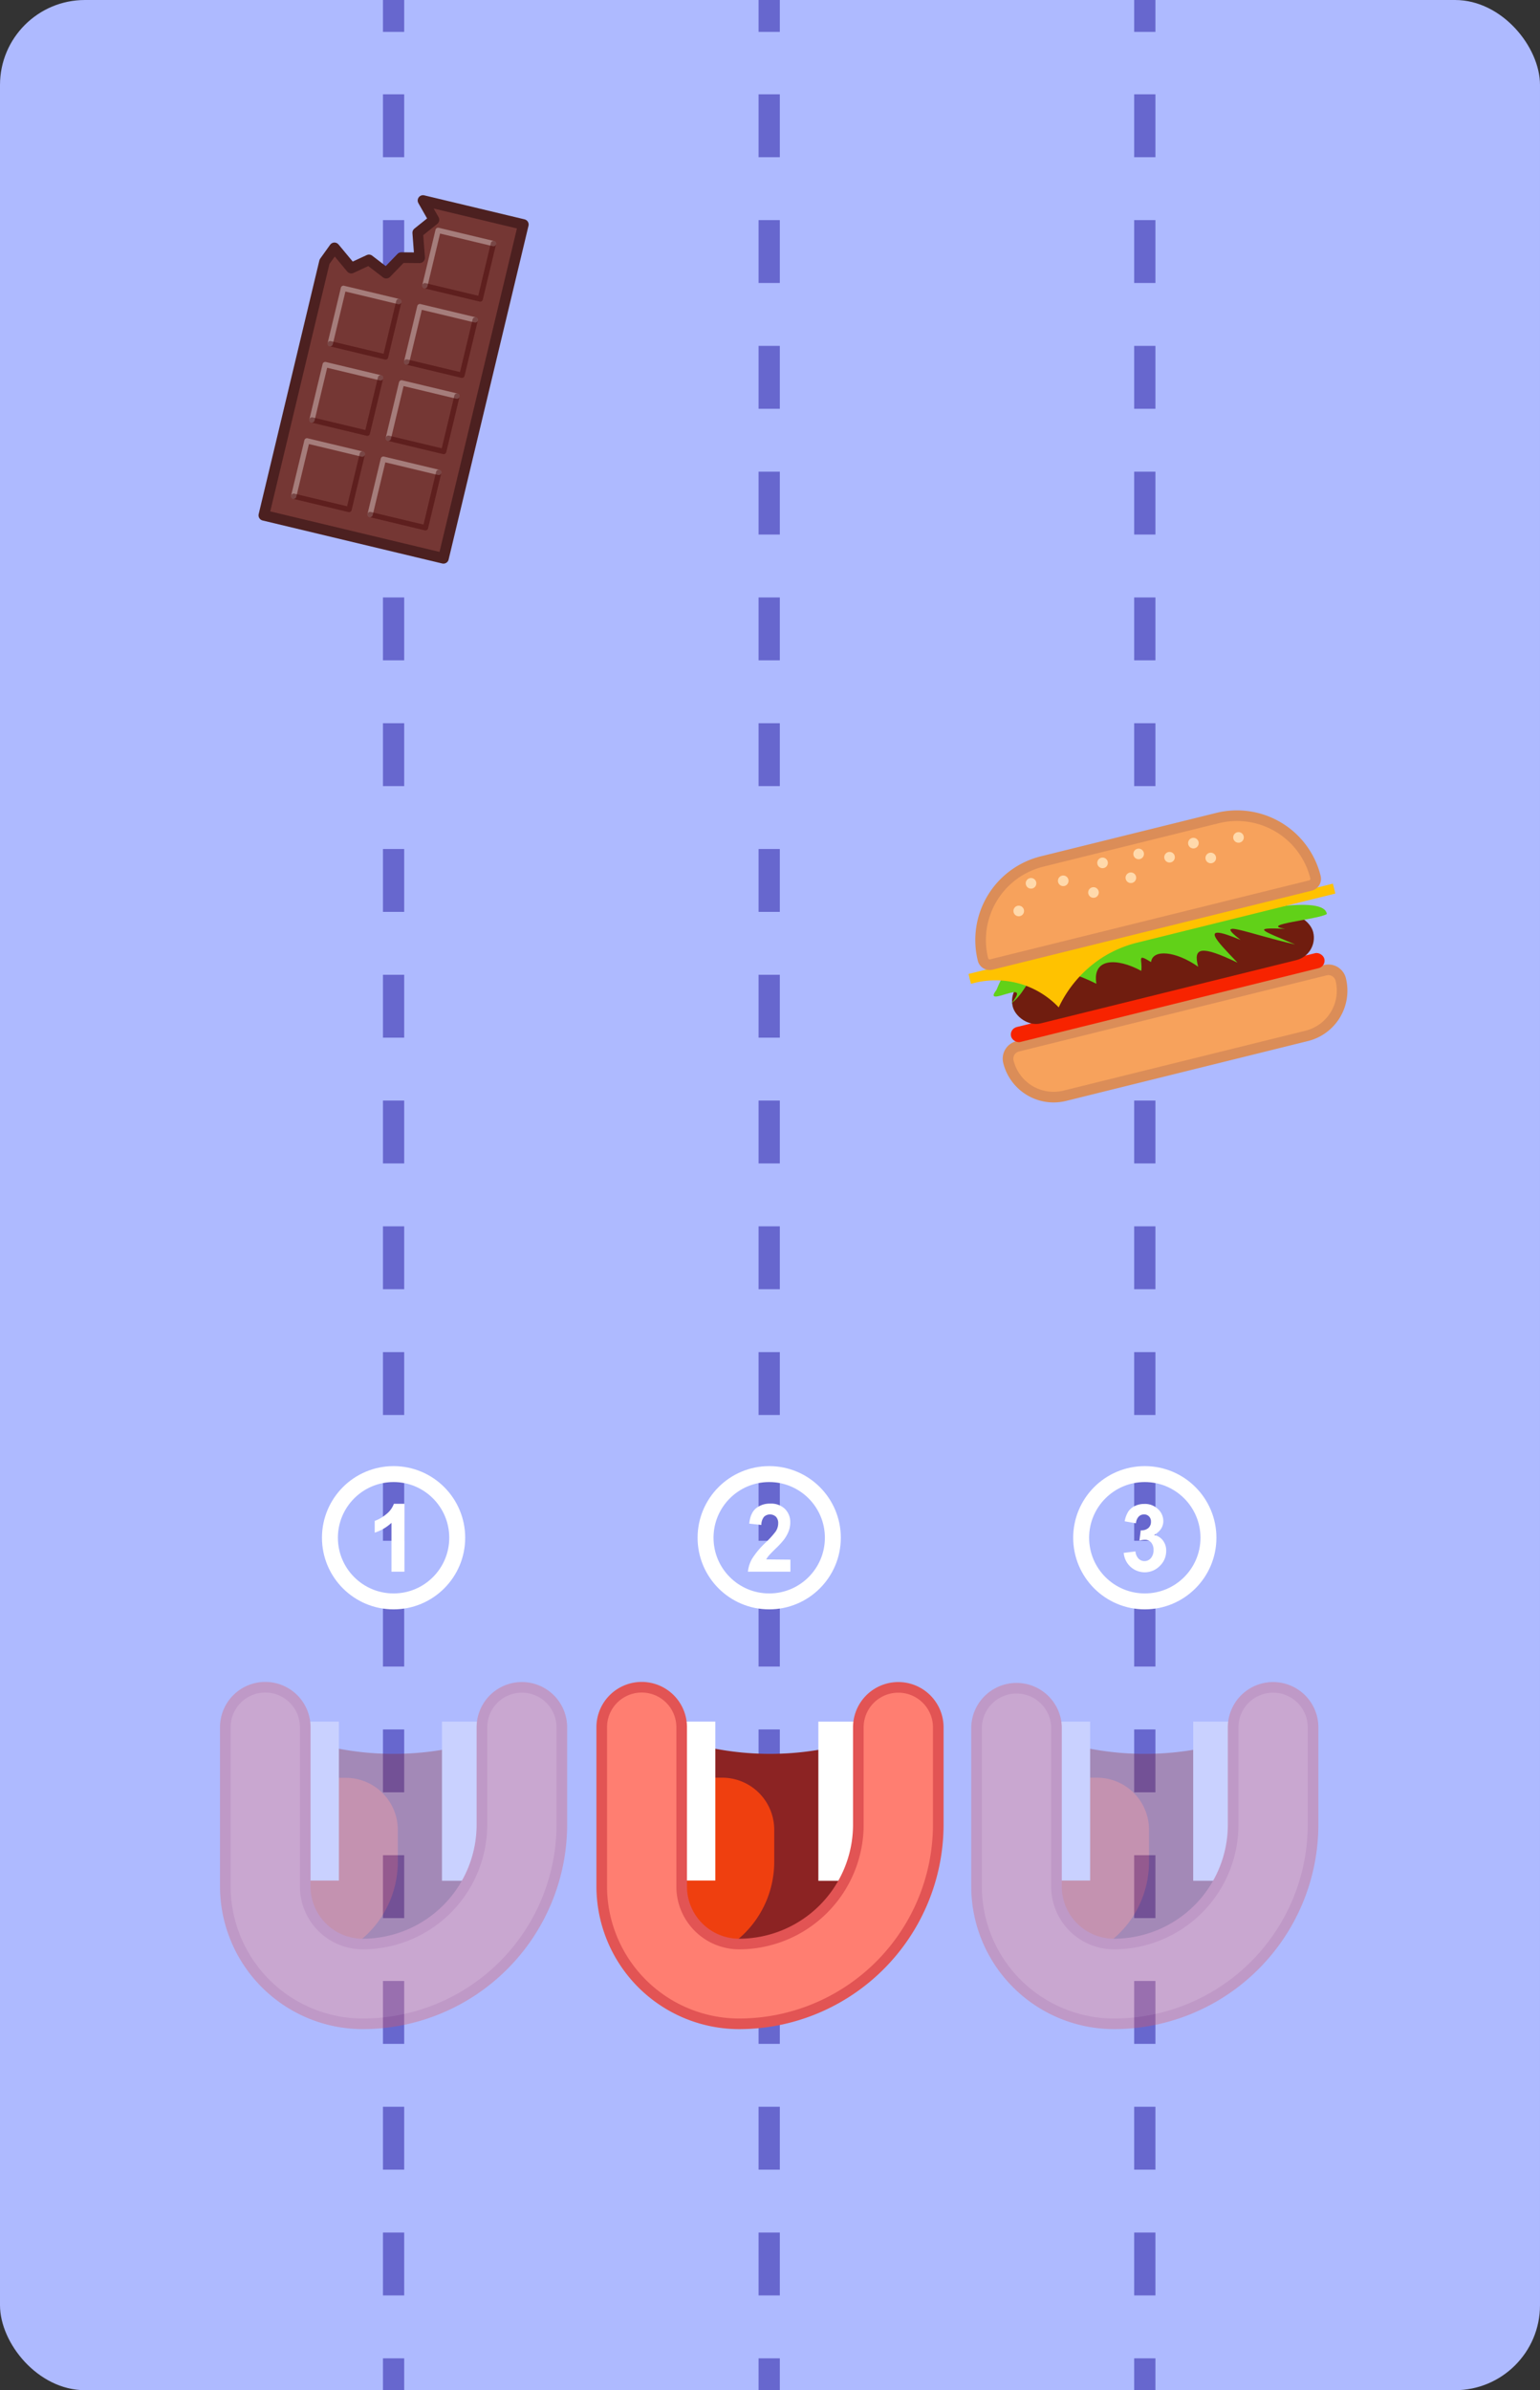 <svg xmlns="http://www.w3.org/2000/svg" viewBox="0 0 580 900"><rect x="0" y="0" width="580" height="900" fill="#333333" stroke="none"/><defs><style>.cls-1{isolation:isolate;}.cls-2{fill:#aebaff;}.cls-18,.cls-3{mix-blend-mode:overlay;}.cls-18,.cls-19,.cls-20,.cls-4,.cls-5{fill:none;}.cls-4,.cls-5{stroke:#6767ce;stroke-width:8px;}.cls-15,.cls-20,.cls-4,.cls-5,.cls-6{stroke-miterlimit:10;}.cls-5{stroke-dasharray:23.68 23.68;}.cls-6{fill:#f7a25c;stroke:#db8d58;}.cls-15,.cls-17,.cls-6{stroke-width:4px;}.cls-7{fill:#f72300;}.cls-8{fill:#701d0f;}.cls-9{fill:#61d118;}.cls-10{fill:#ffc200;}.cls-11{fill:#ffd9ab;}.cls-12{fill:#8c2323;}.cls-13{fill:#fff;}.cls-14{fill:#ef3f0f;}.cls-15{fill:#ff7e71;stroke:#e25454;}.cls-16{opacity:0.33;}.cls-17{fill:#753734;stroke:#4c2020;}.cls-17,.cls-18,.cls-19{stroke-linecap:round;stroke-linejoin:round;}.cls-18,.cls-20{stroke:#fff;}.cls-18,.cls-19{stroke-width:2px;}.cls-18{opacity:0.35;}.cls-19{stroke:#3f0000;mix-blend-mode:multiply;opacity:0.43;}.cls-20{stroke-width:6px;}</style></defs><g class="cls-1"><g id="레이어_1" data-name="레이어 1"><rect class="cls-2" width="580" height="900" rx="32"/><g class="cls-3"><line class="cls-4" x1="431.16" y1="900" x2="431.16" y2="888"/><line class="cls-5" x1="431.16" y1="864.32" x2="431.16" y2="23.84"/><line class="cls-4" x1="431.16" y1="12" x2="431.16"/><line class="cls-4" x1="289.7" y1="900" x2="289.7" y2="888"/><line class="cls-5" x1="289.7" y1="864.32" x2="289.7" y2="23.84"/><line class="cls-4" x1="289.7" y1="12" x2="289.7"/><line class="cls-4" x1="148.23" y1="900" x2="148.23" y2="888"/><line class="cls-5" x1="148.23" y1="864.32" x2="148.23" y2="23.84"/><line class="cls-4" x1="148.23" y1="12" x2="148.23"/></g><path class="cls-6" d="M384.18,379.3H503.61a4.78,4.78,0,0,1,4.78,4.78v0a17.55,17.55,0,0,1-17.55,17.55H397a17.55,17.55,0,0,1-17.55-17.55v0a4.78,4.78,0,0,1,4.78-4.78Z" transform="translate(-80.82 118.1) rotate(-13.9)"/><rect class="cls-7" x="379.03" y="372.71" width="121.54" height="5.79" rx="2.89" transform="translate(-77.37 116.68) rotate(-13.9)"/><rect class="cls-8" x="379.73" y="356.3" width="116.58" height="17.36" rx="8.68" transform="translate(-74.87 115.94) rotate(-13.9)"/><path class="cls-9" d="M499.72,344.16c-3,2.06-26.17,4-15.65,5.58-13-.57-8.92.51,3.66,5.88-17.87-4.06-31.19-10-20.51-1.7-16.41-6.87-8.82.48-1.15,8.56-13.72-6.59-16.81-5.82-14.81,1.53-8.24-5.81-17.12-6.81-17.75-1.75-5.67-3.5-3.09-.94-3.69,3.31-9.2-5-18.53-4.88-16.89,4.85-13.63-6.84-29.17-8.82-14.73.58-13.64-5.26-9.36.61-17.43,6.92,8.81-10.42-11.27,2.27-5.48-5.16.9-2.21,3-7,4.47-7.42C386.84,365.59,497.73,329.67,499.72,344.16Z"/><path class="cls-10" d="M502,332.73l-137.23,34,.92,3.73a33.27,33.27,0,0,1,19.67.34,32.87,32.87,0,0,1,13.38,8.51A45.45,45.45,0,0,1,414.46,361a44.49,44.49,0,0,1,13.59-6l74.88-18.54Z"/><path class="cls-6" d="M395.47,315.7h68A30.47,30.47,0,0,1,494,346.17v0a2.6,2.6,0,0,1-2.6,2.6H367.59a2.6,2.6,0,0,1-2.6-2.6v0a30.47,30.47,0,0,1,30.47-30.47Z" transform="translate(-67.25 112.93) rotate(-13.9)"/><circle class="cls-11" cx="400.44" cy="331.66" r="2"/><circle class="cls-11" cx="415.25" cy="324.91" r="2"/><circle class="cls-11" cx="428.84" cy="321.54" r="2"/><circle class="cls-11" cx="425.91" cy="330.51" r="2"/><circle class="cls-11" cx="440.48" cy="322.78" r="2"/><circle class="cls-11" cx="449.46" cy="317.47" r="2"/><circle class="cls-11" cx="456" cy="323.06" r="2"/><circle class="cls-11" cx="466.45" cy="315.32" r="2"/><circle class="cls-11" cx="411.83" cy="336.06" r="2"/><circle class="cls-11" cx="388.31" cy="332.61" r="2"/><circle class="cls-11" cx="383.68" cy="343.02" r="2"/><path class="cls-12" d="M338.32,650.36v34.35A62.29,62.29,0,0,1,276,747H241.68V650.36l13.81,4.53a110.78,110.78,0,0,0,69,0Z"/><rect class="cls-13" x="287.76" y="668.71" width="59.93" height="19.01" transform="translate(995.94 360.5) rotate(90)"/><path class="cls-14" d="M257.31,685.21h12.1a38,38,0,0,1,38,38v0a0,0,0,0,1,0,0H237.72a0,0,0,0,1,0,0V704.8a19.59,19.59,0,0,1,19.59-19.59Z" transform="translate(976.8 431.65) rotate(90)"/><rect class="cls-13" x="229.97" y="668.67" width="59.85" height="19.01" transform="translate(938.08 418.28) rotate(90)"/><path class="cls-15" d="M278.38,762.05a51.8,51.8,0,0,1-51.75-51.75V650.36a15,15,0,0,1,30.1,0V710.3A21.67,21.67,0,0,0,278.38,732a44.94,44.94,0,0,0,44.89-44.89v-36.7a15,15,0,0,1,30.1,0v36.7A75.07,75.07,0,0,1,278.38,762.05Z"/><g class="cls-16"><path class="cls-12" d="M196.55,650.36v34.35A62.29,62.29,0,0,1,134.26,747H99.91V650.36l13.82,4.53a110.75,110.75,0,0,0,69,0Z"/><rect class="cls-13" x="145.99" y="668.71" width="59.93" height="19.01" transform="translate(854.18 502.26) rotate(90)"/><path class="cls-14" d="M115.54,685.21h12.1a38,38,0,0,1,38,38v0a0,0,0,0,1,0,0H96a0,0,0,0,1,0,0V704.8A19.59,19.59,0,0,1,115.54,685.21Z" transform="translate(835.03 573.42) rotate(90)"/><rect class="cls-13" x="88.21" y="668.67" width="59.85" height="19.01" transform="translate(796.31 560.05) rotate(90)"/><path class="cls-15" d="M136.61,762.05A51.81,51.81,0,0,1,84.86,710.3V650.36a15,15,0,0,1,30.1,0V710.3A21.67,21.67,0,0,0,136.61,732a44.94,44.94,0,0,0,44.89-44.89v-36.7a15,15,0,1,1,30.1,0v36.7A75.07,75.07,0,0,1,136.61,762.05Z"/></g><g class="cls-16"><path class="cls-12" d="M479.48,650.36v34.35A62.29,62.29,0,0,1,417.19,747H382.85V650.36l13.81,4.53a110.75,110.75,0,0,0,69,0Z"/><rect class="cls-13" x="428.92" y="668.71" width="59.93" height="19.01" transform="translate(1137.11 219.33) rotate(90)"/><path class="cls-14" d="M398.47,685.21h12.1a38,38,0,0,1,38,38v0a0,0,0,0,1,0,0H378.88a0,0,0,0,1,0,0V704.8A19.59,19.59,0,0,1,398.47,685.21Z" transform="translate(1117.96 290.49) rotate(90)"/><rect class="cls-13" x="371.14" y="668.67" width="59.85" height="19.01" transform="translate(1079.24 277.11) rotate(90)"/><path class="cls-15" d="M419.54,762.05a51.81,51.81,0,0,1-51.75-51.75V650.36a15.06,15.06,0,0,1,30.11,0V710.3A21.67,21.67,0,0,0,419.54,732a44.94,44.94,0,0,0,44.89-44.89v-36.7a15,15,0,1,1,30.1,0v36.7A75.07,75.07,0,0,1,419.54,762.05Z"/></g><polygon class="cls-17" points="167.01 210.23 99.37 194.04 122.22 98.55 125.96 93.33 132.3 100.96 138.96 97.86 145.47 102.86 151.15 97 158.04 97.06 157.33 87.64 163.43 82.75 159.31 75.5 197.1 84.54 167.01 210.23"/><polyline class="cls-18" points="160.01 107.59 165 86.74 185.85 91.73"/><polyline class="cls-18" points="124.36 129.42 129.35 108.57 150.2 113.56"/><polyline class="cls-18" points="153.14 136.31 158.13 115.46 178.98 120.45"/><polyline class="cls-18" points="117.49 158.13 122.48 137.28 143.33 142.27"/><polyline class="cls-18" points="146.26 165.02 151.25 144.17 172.1 149.16"/><polyline class="cls-18" points="110.61 186.85 115.61 166 136.45 170.99"/><polyline class="cls-18" points="139.39 193.74 144.38 172.89 165.23 177.88"/><polyline class="cls-19" points="185.85 91.73 180.86 112.58 160.01 107.59"/><polyline class="cls-19" points="150.2 113.56 145.21 134.41 124.36 129.42"/><polyline class="cls-19" points="178.98 120.45 173.99 141.3 153.14 136.31"/><polyline class="cls-19" points="143.33 142.27 138.34 163.12 117.49 158.13"/><polyline class="cls-19" points="172.1 149.16 167.11 170.01 146.26 165.02"/><polyline class="cls-19" points="136.45 170.99 131.46 191.84 110.61 186.85"/><polyline class="cls-19" points="165.23 177.88 160.24 198.73 139.39 193.74"/><circle class="cls-20" cx="148.23" cy="579.02" r="23.97"/><path class="cls-13" d="M152.32,591.8h-4.88V573.41a17,17,0,0,1-6.31,3.7v-4.43a14.26,14.26,0,0,0,4.15-2.37,9,9,0,0,0,3.07-4.08h4Z"/><circle class="cls-20" cx="289.7" cy="579.02" r="23.97"/><path class="cls-13" d="M297.69,587.27v4.53h-16a12.22,12.22,0,0,1,1.56-4.87,31.58,31.58,0,0,1,5.12-6.11,32.75,32.75,0,0,0,3.78-4.17,5.57,5.57,0,0,0,.94-3,3.51,3.51,0,0,0-.82-2.51,3.3,3.3,0,0,0-4.53,0,4.9,4.9,0,0,0-1,3.06l-4.55-.49c.27-2.69,1.12-4.61,2.55-5.78a8.18,8.18,0,0,1,5.36-1.76,7.45,7.45,0,0,1,5.53,2,6.91,6.91,0,0,1,2,5.06,9.15,9.15,0,0,1-.58,3.27,13.33,13.33,0,0,1-1.82,3.26,30.21,30.21,0,0,1-3,3.25c-1.44,1.41-2.35,2.35-2.73,2.81a8.46,8.46,0,0,0-.93,1.36Z"/><circle class="cls-20" cx="431.16" cy="579.02" r="23.97"/><path class="cls-13" d="M423.17,584.73l4.47-.56a4.41,4.41,0,0,0,1.15,2.71,3.16,3.16,0,0,0,4.66-.18,4.52,4.52,0,0,0,1-3.05,4.22,4.22,0,0,0-.93-2.87,3,3,0,0,0-2.29-1,7.63,7.63,0,0,0-2.11.35l.51-3.91a3.93,3.93,0,0,0,2.85-.84,3.08,3.08,0,0,0,1-2.39,2.74,2.74,0,0,0-.73-2,2.54,2.54,0,0,0-1.92-.75,2.7,2.7,0,0,0-2,.85,4.08,4.08,0,0,0-1,2.49l-4.25-.75a10.21,10.21,0,0,1,1.34-3.63,6.07,6.07,0,0,1,2.49-2.13,8.08,8.08,0,0,1,3.59-.78,7,7,0,0,1,5.44,2.26,6,6,0,0,1,1.69,4.16q0,3.3-3.46,5.27a5.54,5.54,0,0,1,3.31,2.06,6.18,6.18,0,0,1,1.23,3.88,7.68,7.68,0,0,1-2.31,5.62,7.93,7.93,0,0,1-13.67-4.75Z"/></g></g></svg>